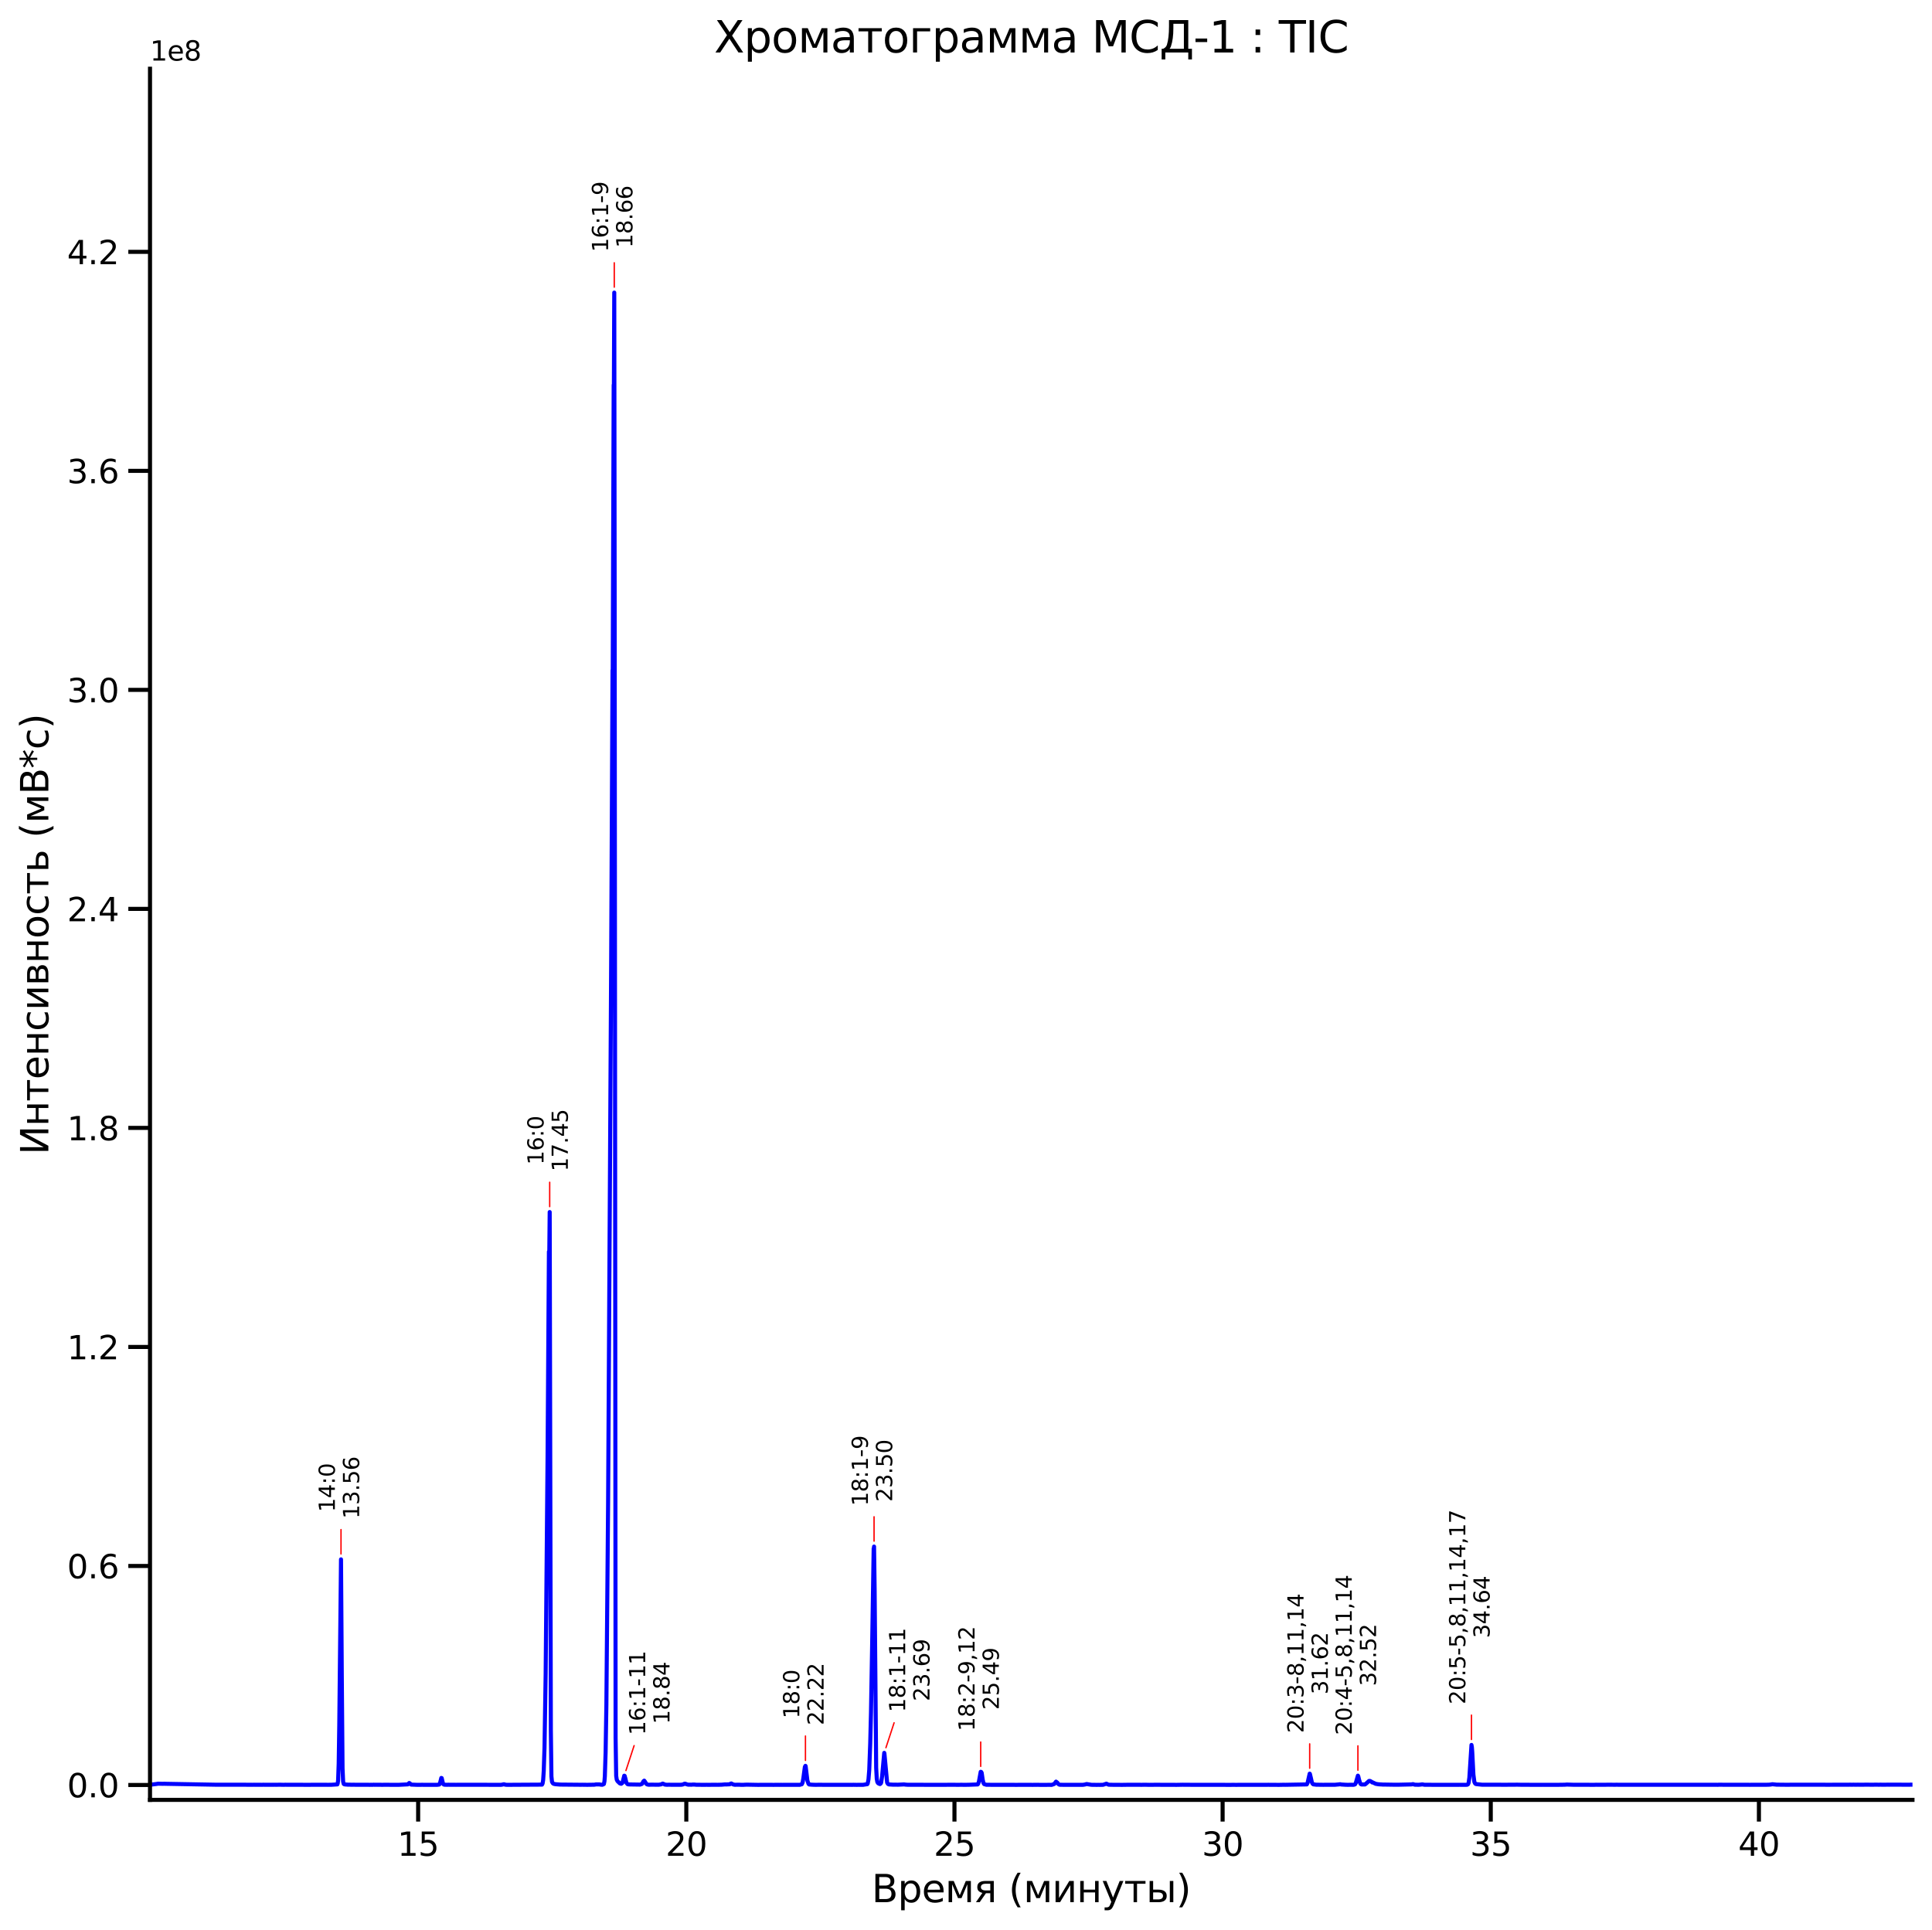 <?xml version="1.0" encoding="utf-8" standalone="no"?>
<!DOCTYPE svg PUBLIC "-//W3C//DTD SVG 1.1//EN"
  "http://www.w3.org/Graphics/SVG/1.1/DTD/svg11.dtd">
<svg xmlns:xlink="http://www.w3.org/1999/xlink" width="712.673pt" height="711.961pt" viewBox="0 0 712.673 711.961" xmlns="http://www.w3.org/2000/svg" version="1.1">
 <defs>
  <style type="text/css">*{stroke-linejoin: round; stroke-linecap: butt}</style>
 </defs>
 <g id="figure_1">
  <g id="patch_1">
   <path d="M 0 711.961 
L 712.673 711.961 
L 712.673 0 
L 0 0 
z
" style="fill: #ffffff"/>
  </g>
  <g id="axes_1">
   <g id="patch_2">
    <path d="M 55.333 664.097 
L 705.473 664.097 
L 705.473 25.358 
L 55.333 25.358 
z
" style="fill: #ffffff"/>
   </g>
   <g id="matplotlib.axis_1">
    <g id="xtick_1">
     <g id="line2d_1">
      <defs>
       <path id="mc467718ce5" d="M 0 0 
L 0 8 
" style="stroke: #000000; stroke-width: 1.5"/>
      </defs>
      <g>
       <use xlink:href="#mc467718ce5" x="154.247" y="664.097" style="stroke: #000000; stroke-width: 1.5"/>
      </g>
     </g>
     <g id="text_1">
      <!-- 15 -->
      <g transform="translate(146.612 684.716) scale(0.12 -0.12)">
       <defs>
        <path id="DejaVuSans-31" d="M 794 531 
L 1825 531 
L 1825 4091 
L 703 3866 
L 703 4441 
L 1819 4666 
L 2450 4666 
L 2450 531 
L 3481 531 
L 3481 0 
L 794 0 
L 794 531 
z
" transform="scale(0.016)"/>
        <path id="DejaVuSans-35" d="M 691 4666 
L 3169 4666 
L 3169 4134 
L 1269 4134 
L 1269 2991 
Q 1406 3038 1543 3061 
Q 1681 3084 1819 3084 
Q 2600 3084 3056 2656 
Q 3513 2228 3513 1497 
Q 3513 744 3044 326 
Q 2575 -91 1722 -91 
Q 1428 -91 1123 -41 
Q 819 9 494 109 
L 494 744 
Q 775 591 1075 516 
Q 1375 441 1709 441 
Q 2250 441 2565 725 
Q 2881 1009 2881 1497 
Q 2881 1984 2565 2268 
Q 2250 2553 1709 2553 
Q 1456 2553 1204 2497 
Q 953 2441 691 2322 
L 691 4666 
z
" transform="scale(0.016)"/>
       </defs>
       <use xlink:href="#DejaVuSans-31"/>
       <use xlink:href="#DejaVuSans-35" transform="translate(63.623 0)"/>
      </g>
     </g>
    </g>
    <g id="xtick_2">
     <g id="line2d_2">
      <g>
       <use xlink:href="#mc467718ce5" x="253.163" y="664.097" style="stroke: #000000; stroke-width: 1.5"/>
      </g>
     </g>
     <g id="text_2">
      <!-- 20 -->
      <g transform="translate(245.528 684.716) scale(0.12 -0.12)">
       <defs>
        <path id="DejaVuSans-32" d="M 1228 531 
L 3431 531 
L 3431 0 
L 469 0 
L 469 531 
Q 828 903 1448 1529 
Q 2069 2156 2228 2338 
Q 2531 2678 2651 2914 
Q 2772 3150 2772 3378 
Q 2772 3750 2511 3984 
Q 2250 4219 1831 4219 
Q 1534 4219 1204 4116 
Q 875 4013 500 3803 
L 500 4441 
Q 881 4594 1212 4672 
Q 1544 4750 1819 4750 
Q 2544 4750 2975 4387 
Q 3406 4025 3406 3419 
Q 3406 3131 3298 2873 
Q 3191 2616 2906 2266 
Q 2828 2175 2409 1742 
Q 1991 1309 1228 531 
z
" transform="scale(0.016)"/>
        <path id="DejaVuSans-30" d="M 2034 4250 
Q 1547 4250 1301 3770 
Q 1056 3291 1056 2328 
Q 1056 1369 1301 889 
Q 1547 409 2034 409 
Q 2525 409 2770 889 
Q 3016 1369 3016 2328 
Q 3016 3291 2770 3770 
Q 2525 4250 2034 4250 
z
M 2034 4750 
Q 2819 4750 3233 4129 
Q 3647 3509 3647 2328 
Q 3647 1150 3233 529 
Q 2819 -91 2034 -91 
Q 1250 -91 836 529 
Q 422 1150 422 2328 
Q 422 3509 836 4129 
Q 1250 4750 2034 4750 
z
" transform="scale(0.016)"/>
       </defs>
       <use xlink:href="#DejaVuSans-32"/>
       <use xlink:href="#DejaVuSans-30" transform="translate(63.623 0)"/>
      </g>
     </g>
    </g>
    <g id="xtick_3">
     <g id="line2d_3">
      <g>
       <use xlink:href="#mc467718ce5" x="352.079" y="664.097" style="stroke: #000000; stroke-width: 1.5"/>
      </g>
     </g>
     <g id="text_3">
      <!-- 25 -->
      <g transform="translate(344.444 684.716) scale(0.12 -0.12)">
       <use xlink:href="#DejaVuSans-32"/>
       <use xlink:href="#DejaVuSans-35" transform="translate(63.623 0)"/>
      </g>
     </g>
    </g>
    <g id="xtick_4">
     <g id="line2d_4">
      <g>
       <use xlink:href="#mc467718ce5" x="450.995" y="664.097" style="stroke: #000000; stroke-width: 1.5"/>
      </g>
     </g>
     <g id="text_4">
      <!-- 30 -->
      <g transform="translate(443.36 684.716) scale(0.12 -0.12)">
       <defs>
        <path id="DejaVuSans-33" d="M 2597 2516 
Q 3050 2419 3304 2112 
Q 3559 1806 3559 1356 
Q 3559 666 3084 287 
Q 2609 -91 1734 -91 
Q 1441 -91 1130 -33 
Q 819 25 488 141 
L 488 750 
Q 750 597 1062 519 
Q 1375 441 1716 441 
Q 2309 441 2620 675 
Q 2931 909 2931 1356 
Q 2931 1769 2642 2001 
Q 2353 2234 1838 2234 
L 1294 2234 
L 1294 2753 
L 1863 2753 
Q 2328 2753 2575 2939 
Q 2822 3125 2822 3475 
Q 2822 3834 2567 4026 
Q 2313 4219 1838 4219 
Q 1578 4219 1281 4162 
Q 984 4106 628 3988 
L 628 4550 
Q 988 4650 1302 4700 
Q 1616 4750 1894 4750 
Q 2613 4750 3031 4423 
Q 3450 4097 3450 3541 
Q 3450 3153 3228 2886 
Q 3006 2619 2597 2516 
z
" transform="scale(0.016)"/>
       </defs>
       <use xlink:href="#DejaVuSans-33"/>
       <use xlink:href="#DejaVuSans-30" transform="translate(63.623 0)"/>
      </g>
     </g>
    </g>
    <g id="xtick_5">
     <g id="line2d_5">
      <g>
       <use xlink:href="#mc467718ce5" x="549.911" y="664.097" style="stroke: #000000; stroke-width: 1.5"/>
      </g>
     </g>
     <g id="text_5">
      <!-- 35 -->
      <g transform="translate(542.276 684.716) scale(0.12 -0.12)">
       <use xlink:href="#DejaVuSans-33"/>
       <use xlink:href="#DejaVuSans-35" transform="translate(63.623 0)"/>
      </g>
     </g>
    </g>
    <g id="xtick_6">
     <g id="line2d_6">
      <g>
       <use xlink:href="#mc467718ce5" x="648.826" y="664.097" style="stroke: #000000; stroke-width: 1.5"/>
      </g>
     </g>
     <g id="text_6">
      <!-- 40 -->
      <g transform="translate(641.191 684.716) scale(0.12 -0.12)">
       <defs>
        <path id="DejaVuSans-34" d="M 2419 4116 
L 825 1625 
L 2419 1625 
L 2419 4116 
z
M 2253 4666 
L 3047 4666 
L 3047 1625 
L 3713 1625 
L 3713 1100 
L 3047 1100 
L 3047 0 
L 2419 0 
L 2419 1100 
L 313 1100 
L 313 1709 
L 2253 4666 
z
" transform="scale(0.016)"/>
       </defs>
       <use xlink:href="#DejaVuSans-34"/>
       <use xlink:href="#DejaVuSans-30" transform="translate(63.623 0)"/>
      </g>
     </g>
    </g>
    <g id="text_7">
     <!-- Время (минуты) -->
     <g transform="translate(321.518 701.849) scale(0.14 -0.14)">
      <defs>
       <path id="DejaVuSans-412" d="M 1259 2228 
L 1259 519 
L 2272 519 
Q 2781 519 3026 730 
Q 3272 941 3272 1375 
Q 3272 1813 3026 2020 
Q 2781 2228 2272 2228 
L 1259 2228 
z
M 1259 4147 
L 1259 2741 
L 2194 2741 
Q 2656 2741 2882 2914 
Q 3109 3088 3109 3444 
Q 3109 3797 2882 3972 
Q 2656 4147 2194 4147 
L 1259 4147 
z
M 628 4666 
L 2241 4666 
Q 2963 4666 3353 4366 
Q 3744 4066 3744 3513 
Q 3744 3084 3544 2831 
Q 3344 2578 2956 2516 
Q 3422 2416 3680 2098 
Q 3938 1781 3938 1306 
Q 3938 681 3513 340 
Q 3088 0 2303 0 
L 628 0 
L 628 4666 
z
" transform="scale(0.016)"/>
       <path id="DejaVuSans-440" d="M 1159 525 
L 1159 -1331 
L 581 -1331 
L 581 3500 
L 1159 3500 
L 1159 2969 
Q 1341 3281 1617 3432 
Q 1894 3584 2278 3584 
Q 2916 3584 3314 3078 
Q 3713 2572 3713 1747 
Q 3713 922 3314 415 
Q 2916 -91 2278 -91 
Q 1894 -91 1617 61 
Q 1341 213 1159 525 
z
M 3116 1747 
Q 3116 2381 2855 2742 
Q 2594 3103 2138 3103 
Q 1681 3103 1420 2742 
Q 1159 2381 1159 1747 
Q 1159 1113 1420 752 
Q 1681 391 2138 391 
Q 2594 391 2855 752 
Q 3116 1113 3116 1747 
z
" transform="scale(0.016)"/>
       <path id="DejaVuSans-435" d="M 3597 1894 
L 3597 1613 
L 953 1613 
Q 991 1019 1311 708 
Q 1631 397 2203 397 
Q 2534 397 2845 478 
Q 3156 559 3463 722 
L 3463 178 
Q 3153 47 2828 -22 
Q 2503 -91 2169 -91 
Q 1331 -91 842 396 
Q 353 884 353 1716 
Q 353 2575 817 3079 
Q 1281 3584 2069 3584 
Q 2775 3584 3186 3129 
Q 3597 2675 3597 1894 
z
M 3022 2063 
Q 3016 2534 2758 2815 
Q 2500 3097 2075 3097 
Q 1594 3097 1305 2825 
Q 1016 2553 972 2059 
L 3022 2063 
z
" transform="scale(0.016)"/>
       <path id="DejaVuSans-43c" d="M 581 3500 
L 1422 3500 
L 2416 1156 
L 3413 3500 
L 4247 3500 
L 4247 0 
L 3669 0 
L 3669 2950 
L 2703 672 
L 2128 672 
L 1159 2950 
L 1159 0 
L 581 0 
L 581 3500 
z
" transform="scale(0.016)"/>
       <path id="DejaVuSans-44f" d="M 1181 2491 
Q 1181 2231 1381 2084 
Q 1581 1938 1953 1938 
L 2728 1938 
L 2728 3041 
L 1953 3041 
Q 1581 3041 1381 2897 
Q 1181 2753 1181 2491 
z
M 363 0 
L 1431 1534 
Q 1069 1616 828 1830 
Q 588 2044 588 2491 
Q 588 2997 923 3248 
Q 1259 3500 1938 3500 
L 3306 3500 
L 3306 0 
L 2728 0 
L 2728 1478 
L 2013 1478 
L 981 0 
L 363 0 
z
" transform="scale(0.016)"/>
       <path id="DejaVuSans-20" transform="scale(0.016)"/>
       <path id="DejaVuSans-28" d="M 1984 4856 
Q 1566 4138 1362 3434 
Q 1159 2731 1159 2009 
Q 1159 1288 1364 580 
Q 1569 -128 1984 -844 
L 1484 -844 
Q 1016 -109 783 600 
Q 550 1309 550 2009 
Q 550 2706 781 3412 
Q 1013 4119 1484 4856 
L 1984 4856 
z
" transform="scale(0.016)"/>
       <path id="DejaVuSans-438" d="M 3578 3500 
L 3578 0 
L 3006 0 
L 3006 2809 
L 1319 0 
L 581 0 
L 581 3500 
L 1153 3500 
L 1153 697 
L 2838 3500 
L 3578 3500 
z
" transform="scale(0.016)"/>
       <path id="DejaVuSans-43d" d="M 581 3500 
L 1159 3500 
L 1159 2072 
L 3025 2072 
L 3025 3500 
L 3603 3500 
L 3603 0 
L 3025 0 
L 3025 1613 
L 1159 1613 
L 1159 0 
L 581 0 
L 581 3500 
z
" transform="scale(0.016)"/>
       <path id="DejaVuSans-443" d="M 2059 -325 
Q 1816 -950 1584 -1140 
Q 1353 -1331 966 -1331 
L 506 -1331 
L 506 -850 
L 844 -850 
Q 1081 -850 1212 -737 
Q 1344 -625 1503 -206 
L 1606 56 
L 191 3500 
L 800 3500 
L 1894 763 
L 2988 3500 
L 3597 3500 
L 2059 -325 
z
" transform="scale(0.016)"/>
       <path id="DejaVuSans-442" d="M 188 3500 
L 3541 3500 
L 3541 3041 
L 2147 3041 
L 2147 0 
L 1581 0 
L 1581 3041 
L 188 3041 
L 188 3500 
z
" transform="scale(0.016)"/>
       <path id="DejaVuSans-44b" d="M 3907 3500 
L 4482 3500 
L 4482 0 
L 3907 0 
L 3907 3500 
z
M 4195 3584 
L 4195 3584 
z
M 2781 1038 
Q 2781 1319 2576 1466 
Q 2372 1613 1978 1613 
L 1159 1613 
L 1159 459 
L 1978 459 
Q 2372 459 2576 607 
Q 2781 756 2781 1038 
z
M 581 3500 
L 1159 3500 
L 1159 2072 
L 2003 2072 
Q 2672 2072 3033 1817 
Q 3394 1563 3394 1038 
Q 3394 513 3033 256 
Q 2672 0 2003 0 
L 581 0 
L 581 3500 
z
" transform="scale(0.016)"/>
       <path id="DejaVuSans-29" d="M 513 4856 
L 1013 4856 
Q 1481 4119 1714 3412 
Q 1947 2706 1947 2009 
Q 1947 1309 1714 600 
Q 1481 -109 1013 -844 
L 513 -844 
Q 928 -128 1133 580 
Q 1338 1288 1338 2009 
Q 1338 2731 1133 3434 
Q 928 4138 513 4856 
z
" transform="scale(0.016)"/>
      </defs>
      <use xlink:href="#DejaVuSans-412"/>
      <use xlink:href="#DejaVuSans-440" transform="translate(68.604 0)"/>
      <use xlink:href="#DejaVuSans-435" transform="translate(132.08 0)"/>
      <use xlink:href="#DejaVuSans-43c" transform="translate(193.604 0)"/>
      <use xlink:href="#DejaVuSans-44f" transform="translate(269.043 0)"/>
      <use xlink:href="#DejaVuSans-20" transform="translate(329.199 0)"/>
      <use xlink:href="#DejaVuSans-28" transform="translate(360.986 0)"/>
      <use xlink:href="#DejaVuSans-43c" transform="translate(400 0)"/>
      <use xlink:href="#DejaVuSans-438" transform="translate(475.439 0)"/>
      <use xlink:href="#DejaVuSans-43d" transform="translate(540.43 0)"/>
      <use xlink:href="#DejaVuSans-443" transform="translate(605.811 0)"/>
      <use xlink:href="#DejaVuSans-442" transform="translate(664.99 0)"/>
      <use xlink:href="#DejaVuSans-44b" transform="translate(723.242 0)"/>
      <use xlink:href="#DejaVuSans-29" transform="translate(802.197 0)"/>
     </g>
    </g>
   </g>
   <g id="matplotlib.axis_2">
    <g id="ytick_1">
     <g id="line2d_7">
      <defs>
       <path id="m0f02495d52" d="M 0 0 
L -8 0 
" style="stroke: #000000; stroke-width: 1.5"/>
      </defs>
      <g>
       <use xlink:href="#m0f02495d52" x="55.333" y="658.591" style="stroke: #000000; stroke-width: 1.5"/>
      </g>
     </g>
     <g id="text_8">
      <!-- 0.0 -->
      <g transform="translate(24.749 663.15) scale(0.12 -0.12)">
       <defs>
        <path id="DejaVuSans-2e" d="M 684 794 
L 1344 794 
L 1344 0 
L 684 0 
L 684 794 
z
" transform="scale(0.016)"/>
       </defs>
       <use xlink:href="#DejaVuSans-30"/>
       <use xlink:href="#DejaVuSans-2e" transform="translate(63.623 0)"/>
       <use xlink:href="#DejaVuSans-30" transform="translate(95.41 0)"/>
      </g>
     </g>
    </g>
    <g id="ytick_2">
     <g id="line2d_8">
      <g>
       <use xlink:href="#m0f02495d52" x="55.333" y="577.781" style="stroke: #000000; stroke-width: 1.5"/>
      </g>
     </g>
     <g id="text_9">
      <!-- 0.6 -->
      <g transform="translate(24.749 582.34) scale(0.12 -0.12)">
       <defs>
        <path id="DejaVuSans-36" d="M 2113 2584 
Q 1688 2584 1439 2293 
Q 1191 2003 1191 1497 
Q 1191 994 1439 701 
Q 1688 409 2113 409 
Q 2538 409 2786 701 
Q 3034 994 3034 1497 
Q 3034 2003 2786 2293 
Q 2538 2584 2113 2584 
z
M 3366 4563 
L 3366 3988 
Q 3128 4100 2886 4159 
Q 2644 4219 2406 4219 
Q 1781 4219 1451 3797 
Q 1122 3375 1075 2522 
Q 1259 2794 1537 2939 
Q 1816 3084 2150 3084 
Q 2853 3084 3261 2657 
Q 3669 2231 3669 1497 
Q 3669 778 3244 343 
Q 2819 -91 2113 -91 
Q 1303 -91 875 529 
Q 447 1150 447 2328 
Q 447 3434 972 4092 
Q 1497 4750 2381 4750 
Q 2619 4750 2861 4703 
Q 3103 4656 3366 4563 
z
" transform="scale(0.016)"/>
       </defs>
       <use xlink:href="#DejaVuSans-30"/>
       <use xlink:href="#DejaVuSans-2e" transform="translate(63.623 0)"/>
       <use xlink:href="#DejaVuSans-36" transform="translate(95.41 0)"/>
      </g>
     </g>
    </g>
    <g id="ytick_3">
     <g id="line2d_9">
      <g>
       <use xlink:href="#m0f02495d52" x="55.333" y="496.971" style="stroke: #000000; stroke-width: 1.5"/>
      </g>
     </g>
     <g id="text_10">
      <!-- 1.2 -->
      <g transform="translate(24.749 501.53) scale(0.12 -0.12)">
       <use xlink:href="#DejaVuSans-31"/>
       <use xlink:href="#DejaVuSans-2e" transform="translate(63.623 0)"/>
       <use xlink:href="#DejaVuSans-32" transform="translate(95.41 0)"/>
      </g>
     </g>
    </g>
    <g id="ytick_4">
     <g id="line2d_10">
      <g>
       <use xlink:href="#m0f02495d52" x="55.333" y="416.161" style="stroke: #000000; stroke-width: 1.5"/>
      </g>
     </g>
     <g id="text_11">
      <!-- 1.8 -->
      <g transform="translate(24.749 420.72) scale(0.12 -0.12)">
       <defs>
        <path id="DejaVuSans-38" d="M 2034 2216 
Q 1584 2216 1326 1975 
Q 1069 1734 1069 1313 
Q 1069 891 1326 650 
Q 1584 409 2034 409 
Q 2484 409 2743 651 
Q 3003 894 3003 1313 
Q 3003 1734 2745 1975 
Q 2488 2216 2034 2216 
z
M 1403 2484 
Q 997 2584 770 2862 
Q 544 3141 544 3541 
Q 544 4100 942 4425 
Q 1341 4750 2034 4750 
Q 2731 4750 3128 4425 
Q 3525 4100 3525 3541 
Q 3525 3141 3298 2862 
Q 3072 2584 2669 2484 
Q 3125 2378 3379 2068 
Q 3634 1759 3634 1313 
Q 3634 634 3220 271 
Q 2806 -91 2034 -91 
Q 1263 -91 848 271 
Q 434 634 434 1313 
Q 434 1759 690 2068 
Q 947 2378 1403 2484 
z
M 1172 3481 
Q 1172 3119 1398 2916 
Q 1625 2713 2034 2713 
Q 2441 2713 2670 2916 
Q 2900 3119 2900 3481 
Q 2900 3844 2670 4047 
Q 2441 4250 2034 4250 
Q 1625 4250 1398 4047 
Q 1172 3844 1172 3481 
z
" transform="scale(0.016)"/>
       </defs>
       <use xlink:href="#DejaVuSans-31"/>
       <use xlink:href="#DejaVuSans-2e" transform="translate(63.623 0)"/>
       <use xlink:href="#DejaVuSans-38" transform="translate(95.41 0)"/>
      </g>
     </g>
    </g>
    <g id="ytick_5">
     <g id="line2d_11">
      <g>
       <use xlink:href="#m0f02495d52" x="55.333" y="335.351" style="stroke: #000000; stroke-width: 1.5"/>
      </g>
     </g>
     <g id="text_12">
      <!-- 2.4 -->
      <g transform="translate(24.749 339.91) scale(0.12 -0.12)">
       <use xlink:href="#DejaVuSans-32"/>
       <use xlink:href="#DejaVuSans-2e" transform="translate(63.623 0)"/>
       <use xlink:href="#DejaVuSans-34" transform="translate(95.41 0)"/>
      </g>
     </g>
    </g>
    <g id="ytick_6">
     <g id="line2d_12">
      <g>
       <use xlink:href="#m0f02495d52" x="55.333" y="254.541" style="stroke: #000000; stroke-width: 1.5"/>
      </g>
     </g>
     <g id="text_13">
      <!-- 3.0 -->
      <g transform="translate(24.749 259.1) scale(0.12 -0.12)">
       <use xlink:href="#DejaVuSans-33"/>
       <use xlink:href="#DejaVuSans-2e" transform="translate(63.623 0)"/>
       <use xlink:href="#DejaVuSans-30" transform="translate(95.41 0)"/>
      </g>
     </g>
    </g>
    <g id="ytick_7">
     <g id="line2d_13">
      <g>
       <use xlink:href="#m0f02495d52" x="55.333" y="173.73" style="stroke: #000000; stroke-width: 1.5"/>
      </g>
     </g>
     <g id="text_14">
      <!-- 3.6 -->
      <g transform="translate(24.749 178.29) scale(0.12 -0.12)">
       <use xlink:href="#DejaVuSans-33"/>
       <use xlink:href="#DejaVuSans-2e" transform="translate(63.623 0)"/>
       <use xlink:href="#DejaVuSans-36" transform="translate(95.41 0)"/>
      </g>
     </g>
    </g>
    <g id="ytick_8">
     <g id="line2d_14">
      <g>
       <use xlink:href="#m0f02495d52" x="55.333" y="92.92" style="stroke: #000000; stroke-width: 1.5"/>
      </g>
     </g>
     <g id="text_15">
      <!-- 4.2 -->
      <g transform="translate(24.749 97.479) scale(0.12 -0.12)">
       <use xlink:href="#DejaVuSans-34"/>
       <use xlink:href="#DejaVuSans-2e" transform="translate(63.623 0)"/>
       <use xlink:href="#DejaVuSans-32" transform="translate(95.41 0)"/>
      </g>
     </g>
    </g>
    <g id="text_16">
     <!-- Интенсивность (мВ*с) -->
     <g transform="translate(17.838 426.055) rotate(-90) scale(0.14 -0.14)">
      <defs>
       <path id="DejaVuSans-418" d="M 4159 4666 
L 4159 0 
L 3547 0 
L 3547 3903 
L 1478 0 
L 628 0 
L 628 4666 
L 1241 4666 
L 1241 763 
L 3309 4666 
L 4159 4666 
z
" transform="scale(0.016)"/>
       <path id="DejaVuSans-441" d="M 3122 3366 
L 3122 2828 
Q 2878 2963 2633 3030 
Q 2388 3097 2138 3097 
Q 1578 3097 1268 2742 
Q 959 2388 959 1747 
Q 959 1106 1268 751 
Q 1578 397 2138 397 
Q 2388 397 2633 464 
Q 2878 531 3122 666 
L 3122 134 
Q 2881 22 2623 -34 
Q 2366 -91 2075 -91 
Q 1284 -91 818 406 
Q 353 903 353 1747 
Q 353 2603 823 3093 
Q 1294 3584 2113 3584 
Q 2378 3584 2631 3529 
Q 2884 3475 3122 3366 
z
" transform="scale(0.016)"/>
       <path id="DejaVuSans-432" d="M 1156 1613 
L 1156 459 
L 1975 459 
Q 2369 459 2575 607 
Q 2781 756 2781 1038 
Q 2781 1319 2575 1466 
Q 2369 1613 1975 1613 
L 1156 1613 
z
M 1156 3041 
L 1156 2072 
L 1913 2072 
Q 2238 2072 2444 2201 
Q 2650 2331 2650 2563 
Q 2650 2794 2444 2917 
Q 2238 3041 1913 3041 
L 1156 3041 
z
M 581 3500 
L 1950 3500 
Q 2566 3500 2897 3275 
Q 3228 3050 3228 2634 
Q 3228 2313 3059 2123 
Q 2891 1934 2559 1888 
Q 2956 1813 3175 1575 
Q 3394 1338 3394 981 
Q 3394 513 3033 256 
Q 2672 0 2003 0 
L 581 0 
L 581 3500 
z
" transform="scale(0.016)"/>
       <path id="DejaVuSans-43e" d="M 1959 3097 
Q 1497 3097 1228 2736 
Q 959 2375 959 1747 
Q 959 1119 1226 758 
Q 1494 397 1959 397 
Q 2419 397 2687 759 
Q 2956 1122 2956 1747 
Q 2956 2369 2687 2733 
Q 2419 3097 1959 3097 
z
M 1959 3584 
Q 2709 3584 3137 3096 
Q 3566 2609 3566 1747 
Q 3566 888 3137 398 
Q 2709 -91 1959 -91 
Q 1206 -91 779 398 
Q 353 888 353 1747 
Q 353 2609 779 3096 
Q 1206 3584 1959 3584 
z
" transform="scale(0.016)"/>
       <path id="DejaVuSans-44c" d="M 2781 1038 
Q 2781 1319 2576 1466 
Q 2372 1613 1978 1613 
L 1159 1613 
L 1159 459 
L 1978 459 
Q 2372 459 2576 607 
Q 2781 756 2781 1038 
z
M 581 3500 
L 1159 3500 
L 1159 2072 
L 2003 2072 
Q 2672 2072 3033 1817 
Q 3394 1563 3394 1038 
Q 3394 513 3033 256 
Q 2672 0 2003 0 
L 581 0 
L 581 3500 
z
" transform="scale(0.016)"/>
       <path id="DejaVuSans-2a" d="M 3009 3897 
L 1888 3291 
L 3009 2681 
L 2828 2375 
L 1778 3009 
L 1778 1831 
L 1422 1831 
L 1422 3009 
L 372 2375 
L 191 2681 
L 1313 3291 
L 191 3897 
L 372 4206 
L 1422 3572 
L 1422 4750 
L 1778 4750 
L 1778 3572 
L 2828 4206 
L 3009 3897 
z
" transform="scale(0.016)"/>
      </defs>
      <use xlink:href="#DejaVuSans-418"/>
      <use xlink:href="#DejaVuSans-43d" transform="translate(74.805 0)"/>
      <use xlink:href="#DejaVuSans-442" transform="translate(140.186 0)"/>
      <use xlink:href="#DejaVuSans-435" transform="translate(198.438 0)"/>
      <use xlink:href="#DejaVuSans-43d" transform="translate(259.961 0)"/>
      <use xlink:href="#DejaVuSans-441" transform="translate(325.342 0)"/>
      <use xlink:href="#DejaVuSans-438" transform="translate(380.322 0)"/>
      <use xlink:href="#DejaVuSans-432" transform="translate(445.312 0)"/>
      <use xlink:href="#DejaVuSans-43d" transform="translate(504.248 0)"/>
      <use xlink:href="#DejaVuSans-43e" transform="translate(569.629 0)"/>
      <use xlink:href="#DejaVuSans-441" transform="translate(630.811 0)"/>
      <use xlink:href="#DejaVuSans-442" transform="translate(685.791 0)"/>
      <use xlink:href="#DejaVuSans-44c" transform="translate(744.043 0)"/>
      <use xlink:href="#DejaVuSans-20" transform="translate(802.979 0)"/>
      <use xlink:href="#DejaVuSans-28" transform="translate(834.766 0)"/>
      <use xlink:href="#DejaVuSans-43c" transform="translate(873.779 0)"/>
      <use xlink:href="#DejaVuSans-412" transform="translate(949.219 0)"/>
      <use xlink:href="#DejaVuSans-2a" transform="translate(1017.822 0)"/>
      <use xlink:href="#DejaVuSans-441" transform="translate(1067.822 0)"/>
      <use xlink:href="#DejaVuSans-29" transform="translate(1122.803 0)"/>
     </g>
    </g>
    <g id="text_17">
     <!-- 1e8 -->
     <g transform="translate(55.333 22.358) scale(0.1 -0.1)">
      <defs>
       <path id="DejaVuSans-65" d="M 3597 1894 
L 3597 1613 
L 953 1613 
Q 991 1019 1311 708 
Q 1631 397 2203 397 
Q 2534 397 2845 478 
Q 3156 559 3463 722 
L 3463 178 
Q 3153 47 2828 -22 
Q 2503 -91 2169 -91 
Q 1331 -91 842 396 
Q 353 884 353 1716 
Q 353 2575 817 3079 
Q 1281 3584 2069 3584 
Q 2775 3584 3186 3129 
Q 3597 2675 3597 1894 
z
M 3022 2063 
Q 3016 2534 2758 2815 
Q 2500 3097 2075 3097 
Q 1594 3097 1305 2825 
Q 1016 2553 972 2059 
L 3022 2063 
z
" transform="scale(0.016)"/>
      </defs>
      <use xlink:href="#DejaVuSans-31"/>
      <use xlink:href="#DejaVuSans-65" transform="translate(63.623 0)"/>
      <use xlink:href="#DejaVuSans-38" transform="translate(125.146 0)"/>
     </g>
    </g>
   </g>
   <g id="line2d_15">
    <path d="M 55.333 658.591 
L 55.617 658.573 
L 55.688 658.347 
L 55.758 658.381 
L 56.113 658.418 
L 57.672 658.226 
L 57.814 658.202 
L 58.381 658.108 
L 58.523 658.122 
L 59.799 658.156 
L 60.082 658.16 
L 60.437 658.148 
L 60.649 658.119 
L 60.791 658.155 
L 79.504 658.496 
L 80.355 658.496 
L 80.993 658.494 
L 89.144 658.492 
L 89.499 658.504 
L 92.618 658.518 
L 93.326 658.53 
L 93.681 658.503 
L 94.035 658.521 
L 96.02 658.522 
L 96.729 658.531 
L 97.083 658.5 
L 97.438 658.516 
L 99.989 658.529 
L 100.415 658.523 
L 101.407 658.509 
L 101.691 658.521 
L 103.463 658.498 
L 103.817 658.516 
L 104.597 658.532 
L 105.377 658.505 
L 105.802 658.521 
L 107.007 658.521 
L 113.883 658.532 
L 115.158 658.526 
L 118.844 658.522 
L 119.199 658.517 
L 120.191 658.52 
L 120.9 658.531 
L 121.396 658.526 
L 121.821 658.521 
L 122.176 658.522 
L 124.444 658.378 
L 124.586 657.936 
L 124.728 656.793 
L 124.94 650.627 
L 125.153 636.477 
L 125.791 575.353 
L 126.074 617.742 
L 126.358 652.482 
L 126.571 657.309 
L 126.783 658.188 
L 126.996 658.344 
L 127.421 658.413 
L 127.988 658.444 
L 128.272 658.485 
L 128.697 658.472 
L 129.76 658.513 
L 130.398 658.497 
L 131.178 658.516 
L 131.745 658.512 
L 136.636 658.531 
L 136.849 658.513 
L 137.274 658.542 
L 137.841 658.494 
L 138.054 658.517 
L 138.763 658.51 
L 140.464 658.519 
L 140.818 658.544 
L 141.173 658.53 
L 143.086 658.52 
L 143.795 658.531 
L 147.127 658.533 
L 150.458 658.369 
L 150.954 657.87 
L 151.167 657.977 
L 151.38 658.178 
L 151.663 658.453 
L 153.719 658.534 
L 154.073 658.534 
L 155.278 658.54 
L 155.775 658.508 
L 156.2 658.545 
L 156.98 658.54 
L 159.673 658.533 
L 160.24 658.547 
L 160.453 658.536 
L 161.303 658.532 
L 162.012 658.441 
L 162.154 658.26 
L 162.367 657.693 
L 162.792 656 
L 162.934 656.052 
L 163.359 657.87 
L 163.572 658.336 
L 163.855 658.481 
L 164.21 658.506 
L 165.131 658.531 
L 165.344 658.498 
L 165.769 658.518 
L 167.683 658.519 
L 168.179 658.531 
L 168.675 658.523 
L 184.34 658.531 
L 184.837 658.532 
L 185.333 658.455 
L 185.758 658.339 
L 186.042 658.341 
L 186.325 658.476 
L 186.75 658.523 
L 187.176 658.545 
L 187.53 658.538 
L 199.935 658.464 
L 200.147 658.056 
L 200.36 656.745 
L 200.573 653.464 
L 200.856 644.861 
L 201.281 617.725 
L 201.99 537.006 
L 202.486 461.812 
L 202.557 468.885 
L 202.77 447.202 
L 202.912 512.957 
L 203.195 638.168 
L 203.408 655.393 
L 203.621 657.426 
L 203.904 657.918 
L 204.117 658.1 
L 204.329 658.192 
L 204.897 658.308 
L 206.598 658.448 
L 214.182 658.517 
L 214.749 658.508 
L 216.38 658.531 
L 216.805 658.531 
L 219.073 658.499 
L 219.357 658.481 
L 219.853 658.379 
L 221.129 658.381 
L 221.483 658.465 
L 221.838 658.495 
L 222.192 658.52 
L 222.759 658.248 
L 222.972 657.229 
L 223.113 655.375 
L 223.397 646.568 
L 223.681 628.998 
L 224.318 554.592 
L 225.453 353.766 
L 225.949 247.318 
L 226.02 249.314 
L 226.374 142.028 
L 226.445 144.181 
L 226.587 107.953 
L 226.729 216.166 
L 227.083 641.32 
L 227.296 655.241 
L 227.508 656.634 
L 227.792 657.185 
L 228.642 658.007 
L 228.784 658.034 
L 229.139 658.155 
L 229.564 657.848 
L 229.776 657.169 
L 230.273 655.168 
L 230.414 655.231 
L 230.698 656.249 
L 231.052 657.778 
L 231.478 658.281 
L 231.761 658.363 
L 232.399 658.403 
L 233.037 658.412 
L 236.085 658.46 
L 236.794 658.211 
L 237.007 657.9 
L 237.361 657.228 
L 237.645 657.002 
L 237.857 657.277 
L 238.424 658.189 
L 238.708 658.387 
L 238.991 658.454 
L 239.346 658.509 
L 240.196 658.481 
L 242.961 658.506 
L 243.882 658.364 
L 244.449 658.091 
L 244.875 658.239 
L 245.229 658.449 
L 246.009 658.518 
L 246.292 658.511 
L 246.718 658.504 
L 248.49 658.521 
L 250.616 658.522 
L 251.467 658.496 
L 252.034 658.363 
L 252.459 658.139 
L 252.814 658.128 
L 253.168 658.303 
L 253.877 658.486 
L 255.082 658.492 
L 255.436 658.447 
L 256.145 658.442 
L 256.854 658.515 
L 257.563 658.516 
L 258.13 658.525 
L 259.406 658.54 
L 259.973 658.537 
L 260.682 658.526 
L 261.036 658.534 
L 261.603 658.53 
L 263.588 658.526 
L 263.942 658.523 
L 264.722 658.53 
L 266.21 658.491 
L 267.557 658.375 
L 267.77 658.407 
L 269.188 658.339 
L 269.4 658.174 
L 269.755 658.042 
L 269.967 658.156 
L 270.322 658.329 
L 270.605 658.433 
L 271.03 658.514 
L 272.732 658.5 
L 273.37 658.54 
L 274.362 658.532 
L 274.787 658.49 
L 275 658.501 
L 275.283 658.471 
L 279.891 658.559 
L 280.316 658.537 
L 281.663 658.541 
L 284.711 658.541 
L 285.207 658.552 
L 287.05 658.532 
L 287.404 658.55 
L 287.83 658.537 
L 288.68 658.549 
L 289.177 658.534 
L 290.027 658.544 
L 294.351 658.54 
L 294.989 658.543 
L 295.769 658.32 
L 296.052 657.725 
L 296.336 656.147 
L 296.619 654.024 
L 296.903 651.912 
L 297.115 651.528 
L 297.186 651.673 
L 297.824 656.949 
L 298.25 658.189 
L 298.533 658.417 
L 298.817 658.436 
L 299.596 658.5 
L 300.518 658.53 
L 301.368 658.531 
L 301.794 658.524 
L 303.141 658.525 
L 303.495 658.535 
L 308.386 658.536 
L 309.024 658.547 
L 310.512 658.535 
L 311.009 658.543 
L 313.419 658.548 
L 314.057 658.539 
L 314.411 658.552 
L 314.694 658.524 
L 316.112 658.554 
L 316.608 658.529 
L 318.31 658.546 
L 319.94 658.289 
L 320.082 658.022 
L 320.365 656.512 
L 320.649 652.997 
L 321.003 643.31 
L 321.287 631.961 
L 321.712 607.251 
L 322.279 571.341 
L 322.35 572.113 
L 322.421 570.63 
L 322.633 586.444 
L 323.2 652.246 
L 323.413 656.229 
L 323.626 657.481 
L 323.909 657.936 
L 324.335 658.163 
L 324.618 658.257 
L 324.902 658.025 
L 325.043 657.726 
L 325.398 655.314 
L 326.178 646.742 
L 326.248 647.073 
L 327.241 657.704 
L 327.524 658.193 
L 327.879 658.391 
L 328.02 658.397 
L 329.296 658.478 
L 330.856 658.49 
L 331.21 658.496 
L 333.478 658.387 
L 334.116 658.474 
L 334.896 658.521 
L 340.071 658.525 
L 340.638 658.528 
L 342.481 658.547 
L 343.898 658.536 
L 346.734 658.544 
L 347.301 658.539 
L 347.797 658.537 
L 348.506 658.53 
L 351.128 658.526 
L 353.822 658.531 
L 354.743 658.522 
L 355.594 658.54 
L 356.374 658.533 
L 357.437 658.516 
L 360.627 658.394 
L 360.839 658.143 
L 361.123 657.249 
L 361.761 653.734 
L 361.832 653.776 
L 361.903 653.767 
L 362.115 654.068 
L 362.47 656.524 
L 362.753 657.806 
L 363.037 658.276 
L 363.816 658.511 
L 365.518 658.531 
L 366.156 658.535 
L 367.361 658.543 
L 368.14 658.546 
L 374.024 658.543 
L 374.803 658.557 
L 375.725 658.543 
L 379.269 658.536 
L 379.836 658.533 
L 380.97 658.553 
L 381.325 658.539 
L 382.104 658.541 
L 382.884 658.526 
L 383.238 658.545 
L 384.018 658.555 
L 387.35 658.544 
L 387.917 658.562 
L 388.909 658.214 
L 389.547 657.36 
L 390.043 657.752 
L 390.398 658.244 
L 390.752 658.464 
L 391.106 658.526 
L 391.532 658.522 
L 392.453 658.539 
L 393.517 658.539 
L 394.013 658.537 
L 395.927 658.537 
L 396.494 658.546 
L 398.62 658.533 
L 399.471 658.531 
L 400.18 658.431 
L 400.817 658.244 
L 402.59 658.527 
L 404.574 658.554 
L 405.07 658.545 
L 405.779 658.551 
L 406.559 658.534 
L 406.913 658.523 
L 408.118 658.118 
L 408.402 658.238 
L 408.685 658.388 
L 409.04 658.501 
L 411.166 658.545 
L 414.143 658.549 
L 415.49 658.529 
L 420.594 658.522 
L 420.877 658.538 
L 422.295 658.509 
L 423.925 658.548 
L 424.351 658.543 
L 425.201 658.543 
L 425.627 658.527 
L 426.69 658.524 
L 432.786 658.546 
L 433.424 658.546 
L 433.778 658.555 
L 436.401 658.505 
L 436.684 658.525 
L 454.192 658.551 
L 454.476 658.537 
L 455.894 658.551 
L 457.311 658.543 
L 458.658 658.536 
L 459.154 658.543 
L 461.635 658.542 
L 462.769 658.548 
L 463.336 658.546 
L 468.015 658.528 
L 468.511 658.545 
L 471.984 658.549 
L 473.047 658.526 
L 473.473 658.525 
L 474.181 658.53 
L 482.05 658.386 
L 482.333 657.833 
L 483.113 654.415 
L 483.184 654.479 
L 483.538 655.931 
L 483.892 657.511 
L 484.176 658.128 
L 484.46 658.358 
L 485.594 658.503 
L 485.877 658.509 
L 486.444 658.508 
L 488.004 658.53 
L 490.555 658.522 
L 490.91 658.524 
L 491.902 658.523 
L 492.328 658.525 
L 493.958 658.376 
L 494.312 658.316 
L 494.808 658.42 
L 496.368 658.517 
L 497.148 658.536 
L 498.494 658.514 
L 498.991 658.534 
L 499.416 658.509 
L 499.841 658.365 
L 500.125 657.861 
L 500.904 655.153 
L 501.046 655.461 
L 501.33 656.671 
L 501.684 657.783 
L 501.897 658.215 
L 502.039 658.321 
L 502.322 658.42 
L 503.527 658.399 
L 504.023 657.994 
L 505.016 657.106 
L 505.228 657.156 
L 505.299 657.097 
L 505.512 657.192 
L 505.654 657.244 
L 505.866 657.4 
L 506.079 657.496 
L 506.15 657.652 
L 506.221 657.581 
L 507.497 658.172 
L 508.56 658.346 
L 508.772 658.346 
L 509.056 658.382 
L 509.552 658.397 
L 510.119 658.449 
L 510.332 658.438 
L 514.868 658.51 
L 515.577 658.507 
L 520.681 658.39 
L 520.893 658.343 
L 521.248 658.276 
L 521.461 658.356 
L 521.886 658.49 
L 523.303 658.525 
L 524.154 658.439 
L 524.65 658.367 
L 525.43 658.511 
L 527.627 658.52 
L 528.124 658.532 
L 537.197 658.531 
L 537.905 658.543 
L 538.331 658.529 
L 540.741 658.531 
L 541.166 658.527 
L 541.52 658.324 
L 541.733 657.815 
L 542.017 655.905 
L 542.796 643.817 
L 542.938 644.572 
L 543.08 646.45 
L 543.505 654.745 
L 543.86 657.47 
L 544.143 658.043 
L 544.427 658.257 
L 546.624 658.491 
L 548.821 658.507 
L 549.318 658.509 
L 553.641 658.507 
L 553.925 658.523 
L 558.107 658.498 
L 559.808 658.487 
L 560.659 658.509 
L 561.58 658.519 
L 568.881 658.547 
L 569.165 658.529 
L 571.788 658.533 
L 572.993 658.536 
L 573.56 658.534 
L 575.828 658.526 
L 577.387 658.49 
L 577.954 658.437 
L 580.577 658.522 
L 581.64 658.525 
L 584.05 658.518 
L 585.681 658.515 
L 586.531 658.533 
L 588.232 658.53 
L 588.8 658.505 
L 589.154 658.525 
L 592.273 658.517 
L 593.265 658.49 
L 593.761 658.501 
L 595.888 658.518 
L 596.242 658.492 
L 596.738 658.51 
L 597.589 658.523 
L 605.528 658.516 
L 605.953 658.526 
L 629.203 658.518 
L 629.699 658.527 
L 630.195 658.521 
L 632.534 658.518 
L 632.96 658.521 
L 633.314 658.516 
L 633.669 658.542 
L 633.881 658.504 
L 639.268 658.524 
L 639.481 658.517 
L 642.316 658.522 
L 643.805 658.521 
L 644.655 658.516 
L 645.506 658.533 
L 646.002 658.521 
L 647.065 658.516 
L 648.412 658.52 
L 649.121 658.515 
L 651.46 658.511 
L 651.815 658.51 
L 652.594 658.487 
L 653.09 658.443 
L 653.799 658.319 
L 655.43 658.487 
L 655.855 658.484 
L 659.966 658.528 
L 660.179 658.508 
L 660.462 658.499 
L 661.029 658.491 
L 663.936 658.505 
L 664.219 658.504 
L 664.786 658.495 
L 665.07 658.508 
L 666.275 658.509 
L 666.984 658.498 
L 669.89 658.494 
L 670.528 658.51 
L 672.938 658.496 
L 673.505 658.518 
L 674.001 658.512 
L 675.206 658.51 
L 675.773 658.51 
L 676.624 658.497 
L 677.687 658.498 
L 680.593 658.491 
L 681.231 658.5 
L 682.153 658.496 
L 682.436 658.468 
L 682.649 658.499 
L 683.358 658.502 
L 683.641 658.484 
L 683.996 658.492 
L 684.775 658.509 
L 685.342 658.482 
L 685.626 658.501 
L 686.122 658.499 
L 687.327 658.493 
L 688.39 658.487 
L 689.312 658.489 
L 690.304 658.499 
L 691.084 658.497 
L 691.864 658.478 
L 692.076 658.482 
L 693.21 658.499 
L 693.777 658.472 
L 694.132 658.505 
L 695.833 658.491 
L 696.684 658.476 
L 696.896 658.494 
L 697.605 658.476 
L 698.101 658.484 
L 699.377 658.479 
L 704.481 658.509 
L 704.764 658.463 
L 705.19 658.481 
L 705.473 658.492 
L 705.473 658.492 
" clip-path="url(#pa53e132100)" style="fill: none; stroke: #0000ff; stroke-width: 1.5; stroke-linecap: square"/>
   </g>
   <g id="patch_3">
    <path d="M 55.333 664.097 
L 55.333 25.358 
" style="fill: none; stroke: #000000; stroke-width: 1.5; stroke-linejoin: miter; stroke-linecap: square"/>
   </g>
   <g id="patch_4">
    <path d="M 55.333 664.097 
L 705.473 664.097 
" style="fill: none; stroke: #000000; stroke-width: 1.5; stroke-linejoin: miter; stroke-linecap: square"/>
   </g>
   <g id="patch_5">
    <path d="M 125.791 564.354 
Q 125.791 568.853 125.791 573.353 
" style="fill: none; stroke: #ff0000; stroke-width: 0.5; stroke-linecap: round"/>
   </g>
   <g id="text_18">
    <!-- 14:0 -->
    <g transform="translate(123.519 557.885) rotate(-90) scale(0.08 -0.08)">
     <defs>
      <path id="DejaVuSans-3a" d="M 750 794 
L 1409 794 
L 1409 0 
L 750 0 
L 750 794 
z
M 750 3309 
L 1409 3309 
L 1409 2516 
L 750 2516 
L 750 3309 
z
" transform="scale(0.016)"/>
     </defs>
     <use xlink:href="#DejaVuSans-31"/>
     <use xlink:href="#DejaVuSans-34" transform="translate(63.623 0)"/>
     <use xlink:href="#DejaVuSans-3a" transform="translate(127.246 0)"/>
     <use xlink:href="#DejaVuSans-30" transform="translate(160.938 0)"/>
    </g>
    <!-- 13.56 -->
    <g transform="translate(132.478 560.353) rotate(-90) scale(0.08 -0.08)">
     <use xlink:href="#DejaVuSans-31"/>
     <use xlink:href="#DejaVuSans-33" transform="translate(63.623 0)"/>
     <use xlink:href="#DejaVuSans-2e" transform="translate(127.246 0)"/>
     <use xlink:href="#DejaVuSans-35" transform="translate(159.033 0)"/>
     <use xlink:href="#DejaVuSans-36" transform="translate(222.656 0)"/>
    </g>
   </g>
   <g id="patch_6">
    <path d="M 202.77 436.202 
Q 202.77 440.702 202.77 445.201 
" style="fill: none; stroke: #ff0000; stroke-width: 0.5; stroke-linecap: round"/>
   </g>
   <g id="text_19">
    <!-- 16:0 -->
    <g transform="translate(200.498 429.733) rotate(-90) scale(0.08 -0.08)">
     <use xlink:href="#DejaVuSans-31"/>
     <use xlink:href="#DejaVuSans-36" transform="translate(63.623 0)"/>
     <use xlink:href="#DejaVuSans-3a" transform="translate(127.246 0)"/>
     <use xlink:href="#DejaVuSans-30" transform="translate(160.938 0)"/>
    </g>
    <!-- 17.45 -->
    <g transform="translate(209.457 432.202) rotate(-90) scale(0.08 -0.08)">
     <defs>
      <path id="DejaVuSans-37" d="M 525 4666 
L 3525 4666 
L 3525 4397 
L 1831 0 
L 1172 0 
L 2766 4134 
L 525 4134 
L 525 4666 
z
" transform="scale(0.016)"/>
     </defs>
     <use xlink:href="#DejaVuSans-31"/>
     <use xlink:href="#DejaVuSans-37" transform="translate(63.623 0)"/>
     <use xlink:href="#DejaVuSans-2e" transform="translate(127.246 0)"/>
     <use xlink:href="#DejaVuSans-34" transform="translate(159.033 0)"/>
     <use xlink:href="#DejaVuSans-35" transform="translate(222.656 0)"/>
    </g>
   </g>
   <g id="patch_7">
    <path d="M 226.587 96.957 
Q 226.587 101.455 226.587 105.953 
" style="fill: none; stroke: #ff0000; stroke-width: 0.5; stroke-linecap: round"/>
   </g>
   <g id="text_20">
    <!-- 16:1-9 -->
    <g transform="translate(224.315 92.953) rotate(-90) scale(0.08 -0.08)">
     <defs>
      <path id="DejaVuSans-2d" d="M 313 2009 
L 1997 2009 
L 1997 1497 
L 313 1497 
L 313 2009 
z
" transform="scale(0.016)"/>
      <path id="DejaVuSans-39" d="M 703 97 
L 703 672 
Q 941 559 1184 500 
Q 1428 441 1663 441 
Q 2288 441 2617 861 
Q 2947 1281 2994 2138 
Q 2813 1869 2534 1725 
Q 2256 1581 1919 1581 
Q 1219 1581 811 2004 
Q 403 2428 403 3163 
Q 403 3881 828 4315 
Q 1253 4750 1959 4750 
Q 2769 4750 3195 4129 
Q 3622 3509 3622 2328 
Q 3622 1225 3098 567 
Q 2575 -91 1691 -91 
Q 1453 -91 1209 -44 
Q 966 3 703 97 
z
M 1959 2075 
Q 2384 2075 2632 2365 
Q 2881 2656 2881 3163 
Q 2881 3666 2632 3958 
Q 2384 4250 1959 4250 
Q 1534 4250 1286 3958 
Q 1038 3666 1038 3163 
Q 1038 2656 1286 2365 
Q 1534 2075 1959 2075 
z
" transform="scale(0.016)"/>
     </defs>
     <use xlink:href="#DejaVuSans-31"/>
     <use xlink:href="#DejaVuSans-36" transform="translate(63.623 0)"/>
     <use xlink:href="#DejaVuSans-3a" transform="translate(127.246 0)"/>
     <use xlink:href="#DejaVuSans-31" transform="translate(160.938 0)"/>
     <use xlink:href="#DejaVuSans-2d" transform="translate(224.561 0)"/>
     <use xlink:href="#DejaVuSans-39" transform="translate(260.645 0)"/>
    </g>
    <!-- 18.66 -->
    <g transform="translate(233.273 91.434) rotate(-90) scale(0.08 -0.08)">
     <use xlink:href="#DejaVuSans-31"/>
     <use xlink:href="#DejaVuSans-38" transform="translate(63.623 0)"/>
     <use xlink:href="#DejaVuSans-2e" transform="translate(127.246 0)"/>
     <use xlink:href="#DejaVuSans-36" transform="translate(159.033 0)"/>
     <use xlink:href="#DejaVuSans-36" transform="translate(222.656 0)"/>
    </g>
   </g>
   <g id="patch_8">
    <path d="M 233.909 644.072 
Q 232.402 648.671 230.895 653.269 
" style="fill: none; stroke: #ff0000; stroke-width: 0.5; stroke-linecap: round"/>
   </g>
   <g id="text_21">
    <!-- 16:1-11 -->
    <g transform="translate(238.001 640.168) rotate(-90) scale(0.08 -0.08)">
     <use xlink:href="#DejaVuSans-31"/>
     <use xlink:href="#DejaVuSans-36" transform="translate(63.623 0)"/>
     <use xlink:href="#DejaVuSans-3a" transform="translate(127.246 0)"/>
     <use xlink:href="#DejaVuSans-31" transform="translate(160.938 0)"/>
     <use xlink:href="#DejaVuSans-2d" transform="translate(224.561 0)"/>
     <use xlink:href="#DejaVuSans-31" transform="translate(260.645 0)"/>
     <use xlink:href="#DejaVuSans-31" transform="translate(324.268 0)"/>
    </g>
    <!-- 18.84 -->
    <g transform="translate(246.959 636.104) rotate(-90) scale(0.08 -0.08)">
     <use xlink:href="#DejaVuSans-31"/>
     <use xlink:href="#DejaVuSans-38" transform="translate(63.623 0)"/>
     <use xlink:href="#DejaVuSans-2e" transform="translate(127.246 0)"/>
     <use xlink:href="#DejaVuSans-38" transform="translate(159.033 0)"/>
     <use xlink:href="#DejaVuSans-34" transform="translate(222.656 0)"/>
    </g>
   </g>
   <g id="patch_9">
    <path d="M 297.115 640.528 
Q 297.115 645.028 297.115 649.527 
" style="fill: none; stroke: #ff0000; stroke-width: 0.5; stroke-linecap: round"/>
   </g>
   <g id="text_22">
    <!-- 18:0 -->
    <g transform="translate(294.844 634.059) rotate(-90) scale(0.08 -0.08)">
     <use xlink:href="#DejaVuSans-31"/>
     <use xlink:href="#DejaVuSans-38" transform="translate(63.623 0)"/>
     <use xlink:href="#DejaVuSans-3a" transform="translate(127.246 0)"/>
     <use xlink:href="#DejaVuSans-30" transform="translate(160.938 0)"/>
    </g>
    <!-- 22.22 -->
    <g transform="translate(303.802 636.528) rotate(-90) scale(0.08 -0.08)">
     <use xlink:href="#DejaVuSans-32"/>
     <use xlink:href="#DejaVuSans-32" transform="translate(63.623 0)"/>
     <use xlink:href="#DejaVuSans-2e" transform="translate(127.246 0)"/>
     <use xlink:href="#DejaVuSans-32" transform="translate(159.033 0)"/>
     <use xlink:href="#DejaVuSans-32" transform="translate(222.656 0)"/>
    </g>
   </g>
   <g id="patch_10">
    <path d="M 322.421 559.634 
Q 322.421 564.132 322.421 568.63 
" style="fill: none; stroke: #ff0000; stroke-width: 0.5; stroke-linecap: round"/>
   </g>
   <g id="text_23">
    <!-- 18:1-9 -->
    <g transform="translate(320.149 555.63) rotate(-90) scale(0.08 -0.08)">
     <use xlink:href="#DejaVuSans-31"/>
     <use xlink:href="#DejaVuSans-38" transform="translate(63.623 0)"/>
     <use xlink:href="#DejaVuSans-3a" transform="translate(127.246 0)"/>
     <use xlink:href="#DejaVuSans-31" transform="translate(160.938 0)"/>
     <use xlink:href="#DejaVuSans-2d" transform="translate(224.561 0)"/>
     <use xlink:href="#DejaVuSans-39" transform="translate(260.645 0)"/>
    </g>
    <!-- 23.50 -->
    <g transform="translate(329.107 554.111) rotate(-90) scale(0.08 -0.08)">
     <use xlink:href="#DejaVuSans-32"/>
     <use xlink:href="#DejaVuSans-33" transform="translate(63.623 0)"/>
     <use xlink:href="#DejaVuSans-2e" transform="translate(127.246 0)"/>
     <use xlink:href="#DejaVuSans-35" transform="translate(159.033 0)"/>
     <use xlink:href="#DejaVuSans-30" transform="translate(222.656 0)"/>
    </g>
   </g>
   <g id="patch_11">
    <path d="M 329.814 635.646 
Q 328.307 640.244 326.8 644.843 
" style="fill: none; stroke: #ff0000; stroke-width: 0.5; stroke-linecap: round"/>
   </g>
   <g id="text_24">
    <!-- 18:1-11 -->
    <g transform="translate(333.906 631.742) rotate(-90) scale(0.08 -0.08)">
     <use xlink:href="#DejaVuSans-31"/>
     <use xlink:href="#DejaVuSans-38" transform="translate(63.623 0)"/>
     <use xlink:href="#DejaVuSans-3a" transform="translate(127.246 0)"/>
     <use xlink:href="#DejaVuSans-31" transform="translate(160.938 0)"/>
     <use xlink:href="#DejaVuSans-2d" transform="translate(224.561 0)"/>
     <use xlink:href="#DejaVuSans-31" transform="translate(260.645 0)"/>
     <use xlink:href="#DejaVuSans-31" transform="translate(324.268 0)"/>
    </g>
    <!-- 23.69 -->
    <g transform="translate(342.864 627.677) rotate(-90) scale(0.08 -0.08)">
     <use xlink:href="#DejaVuSans-32"/>
     <use xlink:href="#DejaVuSans-33" transform="translate(63.623 0)"/>
     <use xlink:href="#DejaVuSans-2e" transform="translate(127.246 0)"/>
     <use xlink:href="#DejaVuSans-36" transform="translate(159.033 0)"/>
     <use xlink:href="#DejaVuSans-39" transform="translate(222.656 0)"/>
    </g>
   </g>
   <g id="patch_12">
    <path d="M 361.761 642.74 
Q 361.761 647.237 361.761 651.734 
" style="fill: none; stroke: #ff0000; stroke-width: 0.5; stroke-linecap: round"/>
   </g>
   <g id="text_25">
    <!-- 18:2-9,12 -->
    <g transform="translate(359.489 638.734) rotate(-90) scale(0.08 -0.08)">
     <defs>
      <path id="DejaVuSans-2c" d="M 750 794 
L 1409 794 
L 1409 256 
L 897 -744 
L 494 -744 
L 750 256 
L 750 794 
z
" transform="scale(0.016)"/>
     </defs>
     <use xlink:href="#DejaVuSans-31"/>
     <use xlink:href="#DejaVuSans-38" transform="translate(63.623 0)"/>
     <use xlink:href="#DejaVuSans-3a" transform="translate(127.246 0)"/>
     <use xlink:href="#DejaVuSans-32" transform="translate(160.938 0)"/>
     <use xlink:href="#DejaVuSans-2d" transform="translate(224.561 0)"/>
     <use xlink:href="#DejaVuSans-39" transform="translate(260.645 0)"/>
     <use xlink:href="#DejaVuSans-2c" transform="translate(324.268 0)"/>
     <use xlink:href="#DejaVuSans-31" transform="translate(356.055 0)"/>
     <use xlink:href="#DejaVuSans-32" transform="translate(419.678 0)"/>
    </g>
    <!-- 25.49 -->
    <g transform="translate(368.447 630.853) rotate(-90) scale(0.08 -0.08)">
     <use xlink:href="#DejaVuSans-32"/>
     <use xlink:href="#DejaVuSans-35" transform="translate(63.623 0)"/>
     <use xlink:href="#DejaVuSans-2e" transform="translate(127.246 0)"/>
     <use xlink:href="#DejaVuSans-34" transform="translate(159.033 0)"/>
     <use xlink:href="#DejaVuSans-39" transform="translate(222.656 0)"/>
    </g>
   </g>
   <g id="patch_13">
    <path d="M 483.113 643.418 
Q 483.113 647.917 483.113 652.415 
" style="fill: none; stroke: #ff0000; stroke-width: 0.5; stroke-linecap: round"/>
   </g>
   <g id="text_26">
    <!-- 20:3-8,11,14 -->
    <g transform="translate(480.841 639.415) rotate(-90) scale(0.08 -0.08)">
     <use xlink:href="#DejaVuSans-32"/>
     <use xlink:href="#DejaVuSans-30" transform="translate(63.623 0)"/>
     <use xlink:href="#DejaVuSans-3a" transform="translate(127.246 0)"/>
     <use xlink:href="#DejaVuSans-33" transform="translate(160.938 0)"/>
     <use xlink:href="#DejaVuSans-2d" transform="translate(224.561 0)"/>
     <use xlink:href="#DejaVuSans-38" transform="translate(260.645 0)"/>
     <use xlink:href="#DejaVuSans-2c" transform="translate(324.268 0)"/>
     <use xlink:href="#DejaVuSans-31" transform="translate(356.055 0)"/>
     <use xlink:href="#DejaVuSans-31" transform="translate(419.678 0)"/>
     <use xlink:href="#DejaVuSans-2c" transform="translate(483.301 0)"/>
     <use xlink:href="#DejaVuSans-31" transform="translate(515.088 0)"/>
     <use xlink:href="#DejaVuSans-34" transform="translate(578.711 0)"/>
    </g>
    <!-- 31.62 -->
    <g transform="translate(489.799 625.173) rotate(-90) scale(0.08 -0.08)">
     <use xlink:href="#DejaVuSans-33"/>
     <use xlink:href="#DejaVuSans-31" transform="translate(63.623 0)"/>
     <use xlink:href="#DejaVuSans-2e" transform="translate(127.246 0)"/>
     <use xlink:href="#DejaVuSans-36" transform="translate(159.033 0)"/>
     <use xlink:href="#DejaVuSans-32" transform="translate(222.656 0)"/>
    </g>
   </g>
   <g id="patch_14">
    <path d="M 500.904 644.156 
Q 500.904 648.654 500.904 653.153 
" style="fill: none; stroke: #ff0000; stroke-width: 0.5; stroke-linecap: round"/>
   </g>
   <g id="text_27">
    <!-- 20:4-5,8,11,14 -->
    <g transform="translate(498.633 640.153) rotate(-90) scale(0.08 -0.08)">
     <use xlink:href="#DejaVuSans-32"/>
     <use xlink:href="#DejaVuSans-30" transform="translate(63.623 0)"/>
     <use xlink:href="#DejaVuSans-3a" transform="translate(127.246 0)"/>
     <use xlink:href="#DejaVuSans-34" transform="translate(160.938 0)"/>
     <use xlink:href="#DejaVuSans-2d" transform="translate(224.561 0)"/>
     <use xlink:href="#DejaVuSans-35" transform="translate(260.645 0)"/>
     <use xlink:href="#DejaVuSans-2c" transform="translate(324.268 0)"/>
     <use xlink:href="#DejaVuSans-38" transform="translate(356.055 0)"/>
     <use xlink:href="#DejaVuSans-2c" transform="translate(419.678 0)"/>
     <use xlink:href="#DejaVuSans-31" transform="translate(451.465 0)"/>
     <use xlink:href="#DejaVuSans-31" transform="translate(515.088 0)"/>
     <use xlink:href="#DejaVuSans-2c" transform="translate(578.711 0)"/>
     <use xlink:href="#DejaVuSans-31" transform="translate(610.498 0)"/>
     <use xlink:href="#DejaVuSans-34" transform="translate(674.121 0)"/>
    </g>
    <!-- 32.52 -->
    <g transform="translate(507.591 622.095) rotate(-90) scale(0.08 -0.08)">
     <use xlink:href="#DejaVuSans-33"/>
     <use xlink:href="#DejaVuSans-32" transform="translate(63.623 0)"/>
     <use xlink:href="#DejaVuSans-2e" transform="translate(127.246 0)"/>
     <use xlink:href="#DejaVuSans-35" transform="translate(159.033 0)"/>
     <use xlink:href="#DejaVuSans-32" transform="translate(222.656 0)"/>
    </g>
   </g>
   <g id="patch_15">
    <path d="M 542.796 632.819 
Q 542.796 637.318 542.796 641.816 
" style="fill: none; stroke: #ff0000; stroke-width: 0.5; stroke-linecap: round"/>
   </g>
   <g id="text_28">
    <!-- 20:5-5,8,11,14,17 -->
    <g transform="translate(540.525 628.817) rotate(-90) scale(0.08 -0.08)">
     <use xlink:href="#DejaVuSans-32"/>
     <use xlink:href="#DejaVuSans-30" transform="translate(63.623 0)"/>
     <use xlink:href="#DejaVuSans-3a" transform="translate(127.246 0)"/>
     <use xlink:href="#DejaVuSans-35" transform="translate(160.938 0)"/>
     <use xlink:href="#DejaVuSans-2d" transform="translate(224.561 0)"/>
     <use xlink:href="#DejaVuSans-35" transform="translate(260.645 0)"/>
     <use xlink:href="#DejaVuSans-2c" transform="translate(324.268 0)"/>
     <use xlink:href="#DejaVuSans-38" transform="translate(356.055 0)"/>
     <use xlink:href="#DejaVuSans-2c" transform="translate(419.678 0)"/>
     <use xlink:href="#DejaVuSans-31" transform="translate(451.465 0)"/>
     <use xlink:href="#DejaVuSans-31" transform="translate(515.088 0)"/>
     <use xlink:href="#DejaVuSans-2c" transform="translate(578.711 0)"/>
     <use xlink:href="#DejaVuSans-31" transform="translate(610.498 0)"/>
     <use xlink:href="#DejaVuSans-34" transform="translate(674.121 0)"/>
     <use xlink:href="#DejaVuSans-2c" transform="translate(737.744 0)"/>
     <use xlink:href="#DejaVuSans-31" transform="translate(769.531 0)"/>
     <use xlink:href="#DejaVuSans-37" transform="translate(833.154 0)"/>
    </g>
    <!-- 34.64 -->
    <g transform="translate(549.483 604.397) rotate(-90) scale(0.08 -0.08)">
     <use xlink:href="#DejaVuSans-33"/>
     <use xlink:href="#DejaVuSans-34" transform="translate(63.623 0)"/>
     <use xlink:href="#DejaVuSans-2e" transform="translate(127.246 0)"/>
     <use xlink:href="#DejaVuSans-36" transform="translate(159.033 0)"/>
     <use xlink:href="#DejaVuSans-34" transform="translate(222.656 0)"/>
    </g>
   </g>
   <g id="text_29">
    <!-- Хроматограмма МСД-1 : TIC -->
    <g transform="translate(263.429 19.358) scale(0.16 -0.16)">
     <defs>
      <path id="DejaVuSans-425" d="M 403 4666 
L 1081 4666 
L 2241 2931 
L 3406 4666 
L 4084 4666 
L 2584 2425 
L 4184 0 
L 3506 0 
L 2194 1984 
L 872 0 
L 191 0 
L 1856 2491 
L 403 4666 
z
" transform="scale(0.016)"/>
      <path id="DejaVuSans-430" d="M 2194 1759 
Q 1497 1759 1228 1600 
Q 959 1441 959 1056 
Q 959 750 1161 570 
Q 1363 391 1709 391 
Q 2188 391 2477 730 
Q 2766 1069 2766 1631 
L 2766 1759 
L 2194 1759 
z
M 3341 1997 
L 3341 0 
L 2766 0 
L 2766 531 
Q 2569 213 2275 61 
Q 1981 -91 1556 -91 
Q 1019 -91 701 211 
Q 384 513 384 1019 
Q 384 1609 779 1909 
Q 1175 2209 1959 2209 
L 2766 2209 
L 2766 2266 
Q 2766 2663 2505 2880 
Q 2244 3097 1772 3097 
Q 1472 3097 1187 3025 
Q 903 2953 641 2809 
L 641 3341 
Q 956 3463 1253 3523 
Q 1550 3584 1831 3584 
Q 2591 3584 2966 3190 
Q 3341 2797 3341 1997 
z
" transform="scale(0.016)"/>
      <path id="DejaVuSans-433" d="M 581 0 
L 581 3500 
L 3050 3500 
L 3050 3041 
L 1159 3041 
L 1159 0 
L 581 0 
z
" transform="scale(0.016)"/>
      <path id="DejaVuSans-41c" d="M 628 4666 
L 1569 4666 
L 2759 1491 
L 3956 4666 
L 4897 4666 
L 4897 0 
L 4281 0 
L 4281 4097 
L 3078 897 
L 2444 897 
L 1241 4097 
L 1241 0 
L 628 0 
L 628 4666 
z
" transform="scale(0.016)"/>
      <path id="DejaVuSans-421" d="M 4122 4306 
L 4122 3641 
Q 3803 3938 3442 4084 
Q 3081 4231 2675 4231 
Q 1875 4231 1450 3742 
Q 1025 3253 1025 2328 
Q 1025 1406 1450 917 
Q 1875 428 2675 428 
Q 3081 428 3442 575 
Q 3803 722 4122 1019 
L 4122 359 
Q 3791 134 3420 21 
Q 3050 -91 2638 -91 
Q 1578 -91 968 557 
Q 359 1206 359 2328 
Q 359 3453 968 4101 
Q 1578 4750 2638 4750 
Q 3056 4750 3426 4639 
Q 3797 4528 4122 4306 
z
" transform="scale(0.016)"/>
      <path id="DejaVuSans-414" d="M 1459 531 
L 3522 531 
L 3522 4134 
L 2006 4134 
L 2006 3472 
Q 2006 1913 1656 878 
Q 1584 666 1459 531 
z
M 538 531 
Q 956 728 1075 1103 
Q 1378 2066 1378 3784 
L 1378 4666 
L 4153 4666 
L 4153 531 
L 4684 531 
L 4684 -1003 
L 4153 -1003 
L 4153 0 
L 847 0 
L 847 -1003 
L 316 -1003 
L 316 531 
L 538 531 
z
" transform="scale(0.016)"/>
      <path id="DejaVuSans-54" d="M -19 4666 
L 3928 4666 
L 3928 4134 
L 2272 4134 
L 2272 0 
L 1638 0 
L 1638 4134 
L -19 4134 
L -19 4666 
z
" transform="scale(0.016)"/>
      <path id="DejaVuSans-49" d="M 628 4666 
L 1259 4666 
L 1259 0 
L 628 0 
L 628 4666 
z
" transform="scale(0.016)"/>
      <path id="DejaVuSans-43" d="M 4122 4306 
L 4122 3641 
Q 3803 3938 3442 4084 
Q 3081 4231 2675 4231 
Q 1875 4231 1450 3742 
Q 1025 3253 1025 2328 
Q 1025 1406 1450 917 
Q 1875 428 2675 428 
Q 3081 428 3442 575 
Q 3803 722 4122 1019 
L 4122 359 
Q 3791 134 3420 21 
Q 3050 -91 2638 -91 
Q 1578 -91 968 557 
Q 359 1206 359 2328 
Q 359 3453 968 4101 
Q 1578 4750 2638 4750 
Q 3056 4750 3426 4639 
Q 3797 4528 4122 4306 
z
" transform="scale(0.016)"/>
     </defs>
     <use xlink:href="#DejaVuSans-425"/>
     <use xlink:href="#DejaVuSans-440" transform="translate(68.506 0)"/>
     <use xlink:href="#DejaVuSans-43e" transform="translate(131.982 0)"/>
     <use xlink:href="#DejaVuSans-43c" transform="translate(193.164 0)"/>
     <use xlink:href="#DejaVuSans-430" transform="translate(268.604 0)"/>
     <use xlink:href="#DejaVuSans-442" transform="translate(329.883 0)"/>
     <use xlink:href="#DejaVuSans-43e" transform="translate(388.135 0)"/>
     <use xlink:href="#DejaVuSans-433" transform="translate(449.316 0)"/>
     <use xlink:href="#DejaVuSans-440" transform="translate(501.855 0)"/>
     <use xlink:href="#DejaVuSans-430" transform="translate(565.332 0)"/>
     <use xlink:href="#DejaVuSans-43c" transform="translate(626.611 0)"/>
     <use xlink:href="#DejaVuSans-43c" transform="translate(702.051 0)"/>
     <use xlink:href="#DejaVuSans-430" transform="translate(777.49 0)"/>
     <use xlink:href="#DejaVuSans-20" transform="translate(838.77 0)"/>
     <use xlink:href="#DejaVuSans-41c" transform="translate(870.557 0)"/>
     <use xlink:href="#DejaVuSans-421" transform="translate(956.836 0)"/>
     <use xlink:href="#DejaVuSans-414" transform="translate(1026.66 0)"/>
     <use xlink:href="#DejaVuSans-2d" transform="translate(1104.785 0)"/>
     <use xlink:href="#DejaVuSans-31" transform="translate(1140.869 0)"/>
     <use xlink:href="#DejaVuSans-20" transform="translate(1204.492 0)"/>
     <use xlink:href="#DejaVuSans-3a" transform="translate(1236.279 0)"/>
     <use xlink:href="#DejaVuSans-20" transform="translate(1269.971 0)"/>
     <use xlink:href="#DejaVuSans-54" transform="translate(1301.758 0)"/>
     <use xlink:href="#DejaVuSans-49" transform="translate(1362.842 0)"/>
     <use xlink:href="#DejaVuSans-43" transform="translate(1392.334 0)"/>
    </g>
   </g>
  </g>
 </g>
 <defs>
  <clipPath id="pa53e132100">
   <rect x="55.333" y="25.358" width="650.14" height="638.74"/>
  </clipPath>
 </defs>
</svg>
